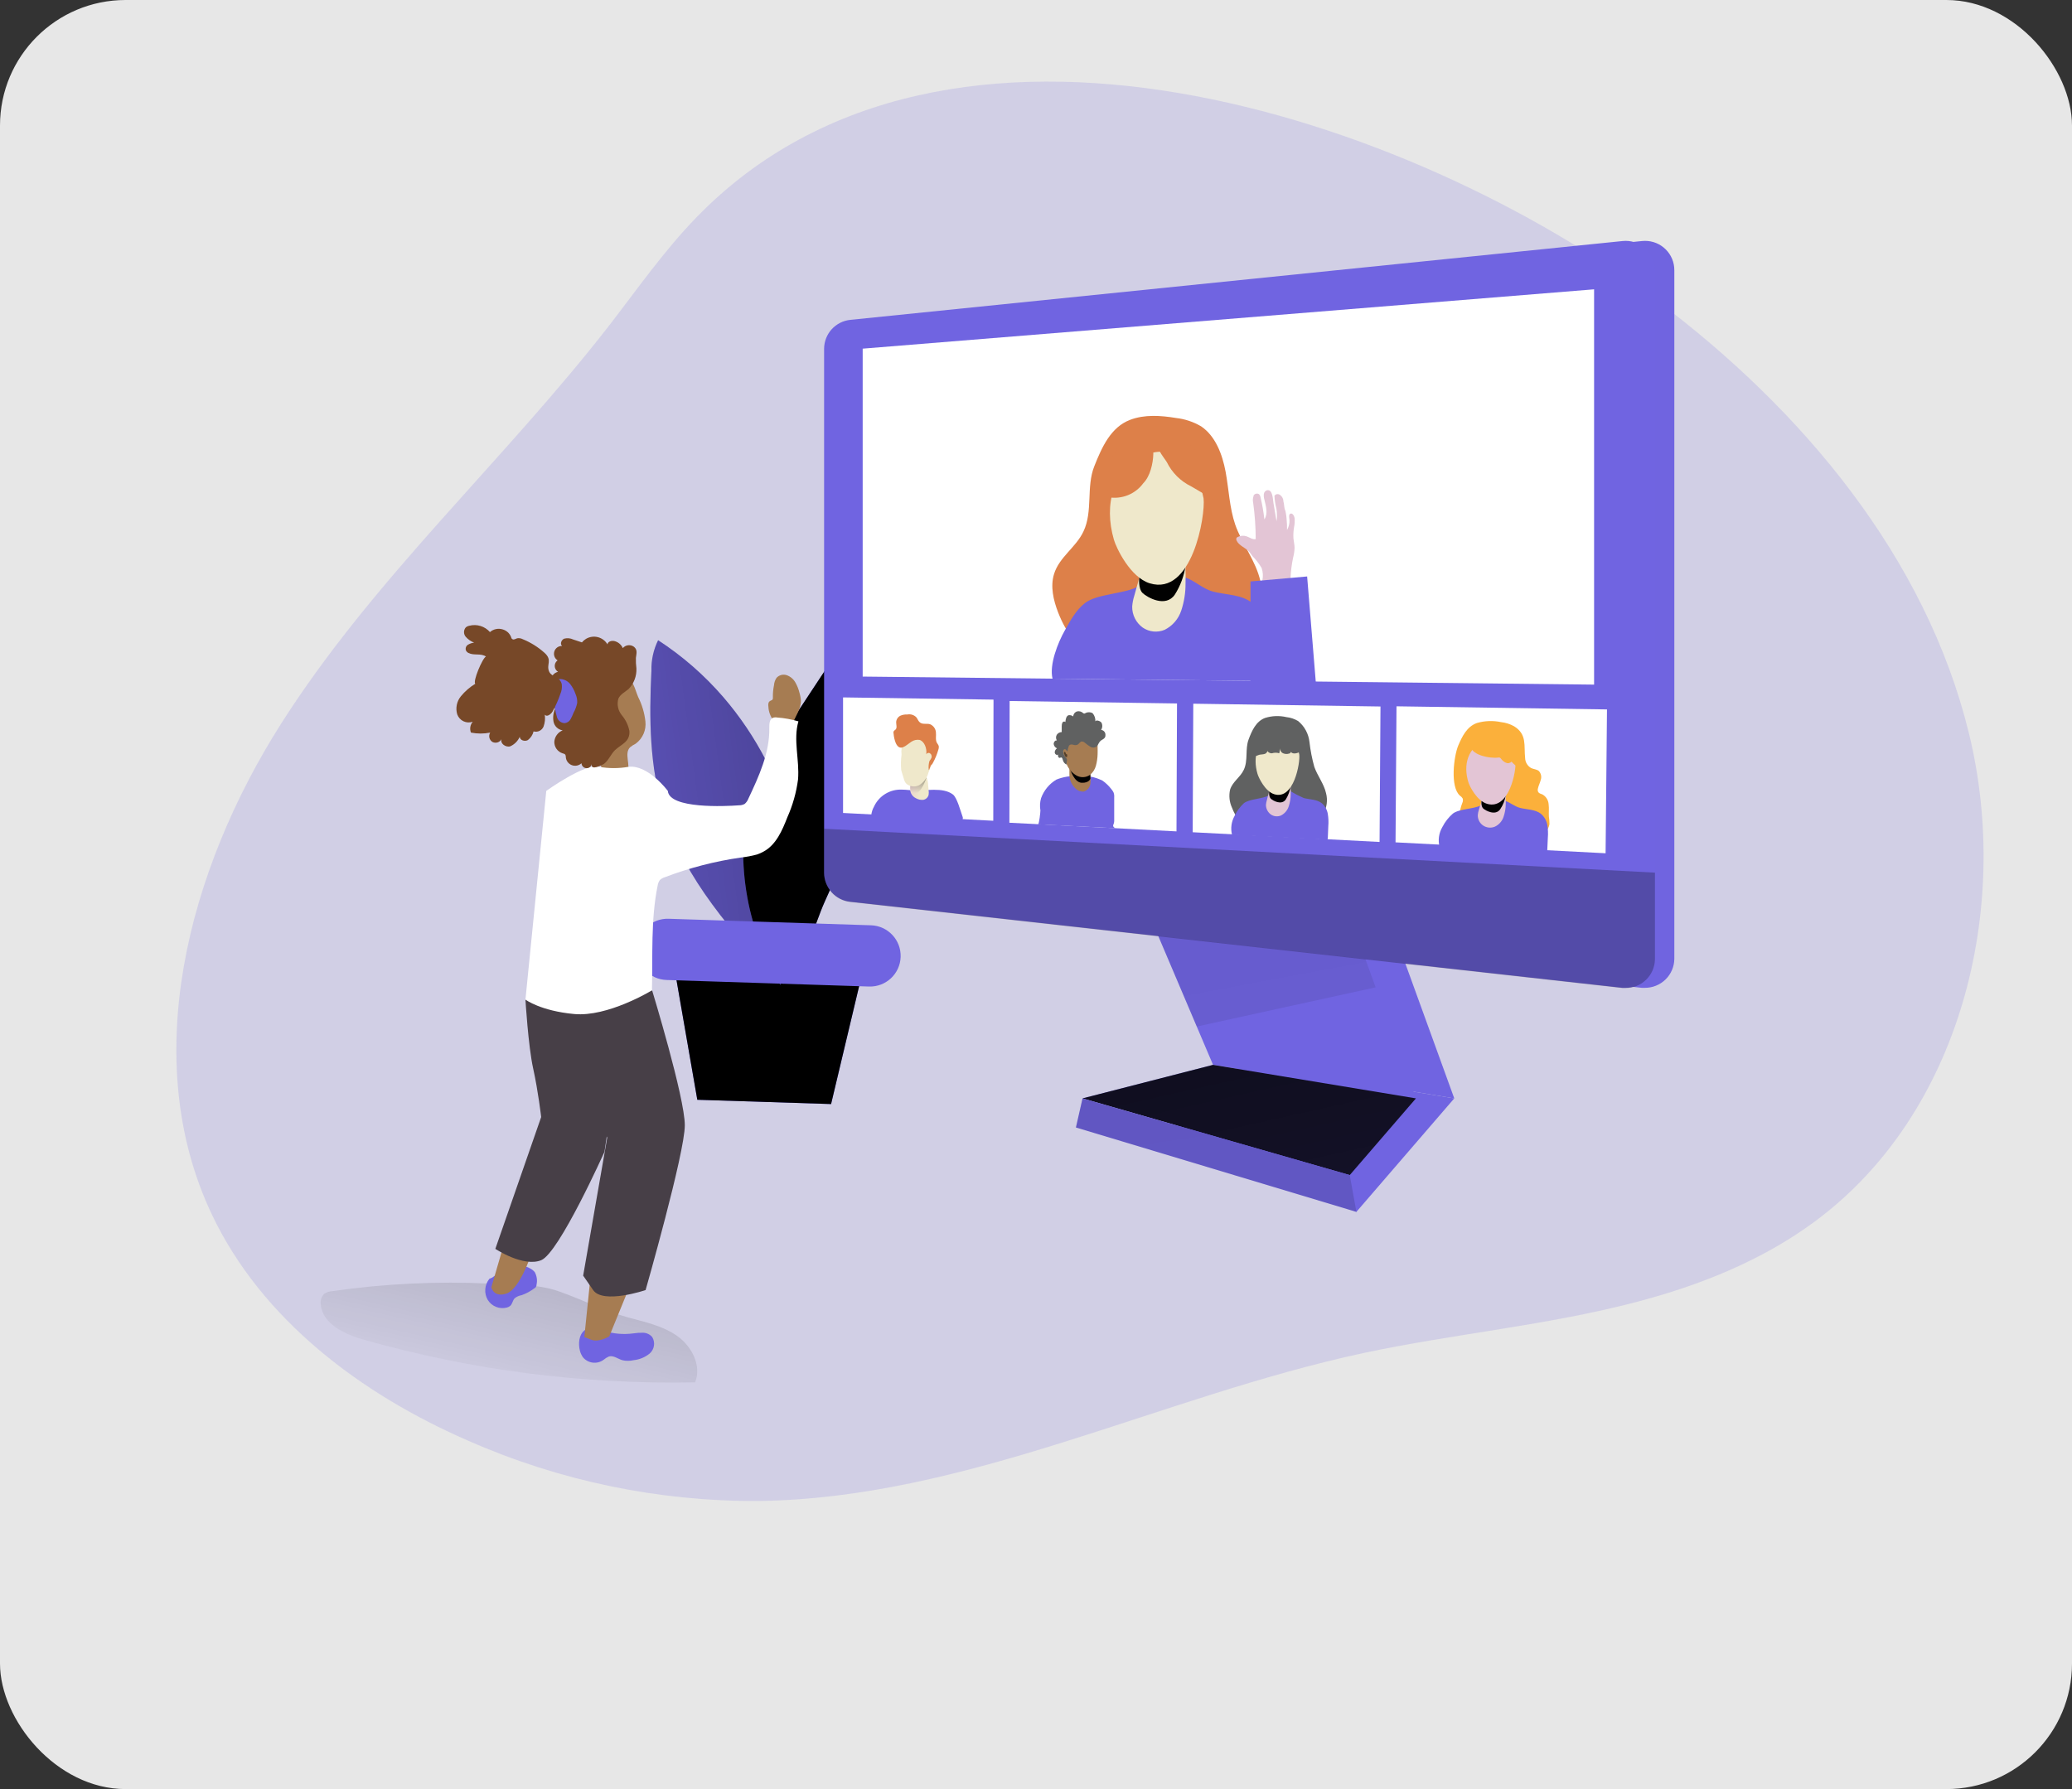 <svg width="330" height="285" viewBox="0 0 330 285" fill="none" xmlns="http://www.w3.org/2000/svg">
<rect x="0" y="0" width="330" height="285" fill="#333333" stroke="none"/>
<rect width="330" height="285" rx="20" fill="#E7E7E7"/>
<g clip-path="url(#clip0)">
<path opacity="0.18" d="M110.882 34.665C105.78 39.928 101.559 45.964 97.093 51.756C80.239 73.474 59.471 92.128 44.731 115.341C29.992 138.553 21.971 168.69 33.753 193.488C41.697 210.235 57.54 222.101 74.539 229.494C89.083 235.907 104.816 239.183 120.711 239.108C153.928 238.718 184.725 222.5 217.237 215.521C231.647 212.456 246.425 211.146 260.674 207.393C270.771 204.742 280.653 200.797 289.019 194.599C312.223 177.485 320.428 144.804 313.579 116.788C306.73 88.773 287.034 65.27 263.968 47.956C224.898 18.539 150.795 -6.558 110.882 34.665Z" fill="#7064E1"/>
<path d="M52.852 205.692C52.431 205.717 52.024 205.851 51.672 206.083C51.439 206.302 51.264 206.576 51.162 206.879C51.06 207.182 51.036 207.506 51.09 207.822C51.388 210.986 54.981 212.579 58.046 213.445C75.168 218.292 92.915 220.571 110.706 220.209C111.778 217.589 110.2 214.502 107.902 212.855C105.604 211.208 102.739 210.603 100.004 209.859C96.174 208.802 92.688 206.994 88.949 205.692C85.602 204.528 81.664 204.65 78.086 204.482C69.655 204.076 61.205 204.481 52.852 205.692Z" fill="url(#paint0_linear)"/>
<path d="M137.396 154.717L107.328 153.744L111.058 175.194L132.363 175.876L137.396 154.717Z" fill="#7064E1"/>
<path d="M137.396 154.717L107.328 153.744L111.058 175.194L132.363 175.876L137.396 154.717Z" fill="url(#paint1_linear)"/>
<path d="M104.815 101.988C104.075 103.498 103.709 105.164 103.75 106.845C103.375 114.437 103.436 122.166 105.711 129.444C109.051 140.108 116.827 148.711 124.38 156.946C123.814 156.035 125.491 151.208 125.721 150.052C126.158 147.753 126.656 145.555 127.131 143.302C127.897 139.756 127.131 136.017 126.242 132.516C124.306 124.597 120.526 117.247 115.21 111.066C112.191 107.564 108.691 104.508 104.815 101.988Z" fill="#7064E1"/>
<path d="M104.815 101.988C104.075 103.498 103.709 105.164 103.75 106.845C103.375 114.437 103.436 122.166 105.711 129.444C109.051 140.108 116.827 148.711 124.38 156.946C123.814 156.035 125.491 151.208 125.721 150.052C126.158 147.753 126.656 145.555 127.131 143.302C127.897 139.756 127.131 136.017 126.242 132.516C124.306 124.597 120.526 117.247 115.21 111.066C112.191 107.564 108.691 104.508 104.815 101.988Z" fill="url(#paint2_linear)"/>
<path d="M138.492 127.705C141.043 122.036 143.624 116.283 144.582 110.139C145.54 103.995 144.689 97.307 140.928 92.358C136.071 99.713 131.219 107.067 126.372 114.421C123.568 118.673 120.719 123.009 119.34 127.92C116.934 136.515 119.072 149.745 124.802 156.717C128.073 153.928 129.605 147.524 131.367 143.601L138.492 127.705Z" fill="#7064E1"/>
<path d="M138.492 127.705C141.043 122.036 143.624 116.283 144.582 110.139C145.54 103.995 144.689 97.307 140.928 92.358C136.071 99.713 131.219 107.067 126.372 114.421C123.568 118.673 120.719 123.009 119.34 127.92C116.934 136.515 119.072 149.745 124.802 156.717C128.073 153.928 129.605 147.524 131.367 143.601L138.492 127.705Z" fill="url(#paint3_linear)"/>
<path d="M106.48 146.358C103.786 146.271 101.532 148.384 101.445 151.078C101.358 153.771 103.471 156.026 106.164 156.113L138.407 157.154C141.101 157.241 143.355 155.128 143.442 152.434C143.529 149.741 141.416 147.486 138.722 147.399L106.48 146.358Z" fill="#7064E1"/>
<path d="M188.915 145.187L199.311 169.633L231.616 174.972L221.221 146.313L188.915 145.187Z" fill="#7064E1"/>
<path d="M188.915 145.187L199.311 169.633L231.616 174.972L221.221 146.313L188.915 145.187Z" fill="url(#paint4_linear)"/>
<path d="M199.311 169.633L178.519 174.972L221.083 187.191L231.616 174.972L199.311 169.633Z" fill="url(#paint5_linear)"/>
<path d="M199.311 169.633L178.519 174.972L216.027 193.052L231.616 174.972L199.311 169.633Z" fill="#7064E1"/>
<path d="M199.311 169.633L178.519 174.972L216.027 193.052L231.616 174.972L199.311 169.633Z" fill="url(#paint6_linear)"/>
<path d="M182.809 145.187L193.197 169.633L225.511 174.972L215.115 146.313L182.809 145.187Z" fill="#7064E1"/>
<path d="M190.608 163.527L219.091 157.283L215.115 146.313L182.809 145.187L190.608 163.527Z" fill="url(#paint7_linear)"/>
<path d="M193.197 169.633L172.414 174.972L214.969 187.191L225.511 174.972L193.197 169.633Z" fill="#7064E1"/>
<path d="M193.197 169.633L172.414 174.972L214.969 187.191L225.511 174.972L193.197 169.633Z" fill="url(#paint8_linear)"/>
<path d="M214.969 187.191L216.027 193.052L171.357 179.607L172.414 174.972L214.969 187.191Z" fill="#7064E1"/>
<path d="M214.969 187.191L216.027 193.052L171.357 179.607L172.414 174.972L214.969 187.191Z" fill="url(#paint9_linear)"/>
<path d="M266.664 43.053V152.764C266.646 153.996 266.142 155.17 265.26 156.032C264.379 156.893 263.193 157.37 261.961 157.36H261.486L138.484 143.685C137.351 143.558 136.304 143.02 135.54 142.173C134.776 141.327 134.349 140.229 134.34 139.089V55.586C134.347 54.439 134.778 53.335 135.55 52.487C136.322 51.638 137.381 51.105 138.522 50.99L261.532 38.395C262.14 38.333 262.755 38.391 263.342 38.566C263.928 38.741 264.474 39.031 264.948 39.417C265.423 39.803 265.817 40.279 266.107 40.818C266.398 41.356 266.579 41.947 266.641 42.555C266.657 42.716 266.664 42.885 266.664 43.053Z" fill="#7064E1"/>
<path d="M266.664 43.053V152.764C266.646 153.996 266.142 155.17 265.26 156.032C264.379 156.893 263.193 157.37 261.961 157.36H261.486L138.484 143.685C137.351 143.558 136.304 143.02 135.54 142.173C134.776 141.327 134.349 140.229 134.34 139.089V55.586C134.347 54.439 134.778 53.335 135.55 52.487C136.322 51.638 137.381 51.105 138.522 50.99L261.532 38.395C262.14 38.333 262.755 38.391 263.342 38.566C263.928 38.741 264.474 39.031 264.948 39.417C265.423 39.803 265.817 40.279 266.107 40.818C266.398 41.356 266.579 41.947 266.641 42.555C266.657 42.716 266.664 42.885 266.664 43.053Z" fill="url(#paint10_linear)"/>
<path d="M263.577 43.053V152.764C263.559 153.996 263.054 155.17 262.173 156.032C261.292 156.893 260.106 157.37 258.873 157.36H258.398L135.397 143.647C134.263 143.52 133.216 142.982 132.453 142.135C131.689 141.288 131.262 140.191 131.252 139.051V55.548C131.26 54.401 131.691 53.297 132.463 52.448C133.235 51.6 134.294 51.067 135.435 50.952L258.444 38.395C259.053 38.333 259.668 38.391 260.254 38.566C260.841 38.741 261.387 39.031 261.861 39.417C262.336 39.803 262.729 40.279 263.02 40.818C263.31 41.356 263.492 41.947 263.554 42.555C263.569 42.716 263.577 42.885 263.577 43.053Z" fill="#7064E1"/>
<path d="M137.396 107.779V55.54L253.886 46.087V109.059L137.396 107.779Z" fill="white"/>
<path d="M263.577 139.012V152.802C263.559 154.034 263.054 155.209 262.173 156.07C261.292 156.931 260.106 157.409 258.873 157.398H258.398L135.397 143.685C134.263 143.558 133.216 143.02 132.453 142.173C131.689 141.327 131.262 140.229 131.252 139.089V132.018L263.577 139.012Z" fill="url(#paint11_linear)"/>
<path d="M158.195 130.746L134.271 129.505V111.096L158.234 111.449L158.195 130.746Z" fill="white"/>
<path d="M139.189 128.517C139.577 127.661 140.215 126.943 141.019 126.456C141.823 125.969 142.755 125.737 143.693 125.79C144.322 125.79 144.957 125.897 145.578 125.928C147.401 125.989 150.174 125.353 151.76 126.556C152.427 127.054 152.978 129.199 153.292 130.057C153.33 130.139 153.35 130.227 153.35 130.317C153.35 130.407 153.33 130.496 153.292 130.578C153.193 130.716 153.047 130.7 152.917 130.693C149.63 130.478 146.39 130.363 143.188 130.157L138.76 129.904C138.802 129.416 138.948 128.943 139.189 128.517Z" fill="#7064E1"/>
<path d="M145.432 126.855C145.576 126.991 145.742 127.102 145.923 127.184C146.267 127.37 146.659 127.45 147.049 127.414C147.254 127.378 147.443 127.282 147.594 127.139C147.746 126.996 147.851 126.812 147.899 126.61C147.937 126.374 147.937 126.133 147.899 125.897L147.823 125.047C147.808 124.629 147.723 124.217 147.57 123.829C147.511 123.686 147.425 123.557 147.316 123.448C147.207 123.339 147.078 123.252 146.935 123.193C146.793 123.134 146.641 123.104 146.487 123.104C146.332 123.104 146.18 123.134 146.038 123.193C145.676 123.41 145.404 123.75 145.271 124.15C144.942 125.07 144.666 126.058 145.432 126.855Z" fill="url(#paint12_linear)"/>
<path d="M147.57 123.829C147.57 123.829 146.804 126.364 145.769 126.318C144.735 126.273 145.003 125.047 145.003 125.047L147.57 123.829Z" fill="url(#paint13_linear)"/>
<path d="M143.532 122.649C143.624 123.093 143.801 123.507 143.916 123.944C143.962 124.144 144.029 124.339 144.115 124.526C144.251 124.777 144.466 124.977 144.728 125.093C144.984 125.217 145.266 125.282 145.551 125.282C145.836 125.282 146.118 125.217 146.375 125.093C146.744 124.872 147.066 124.58 147.323 124.235C147.579 123.889 147.765 123.496 147.868 123.078C148.245 122.221 148.503 121.316 148.635 120.389C148.635 119.983 148.236 119.477 148.114 119.094C147.978 118.695 147.759 118.329 147.47 118.022C147.259 117.726 147 117.467 146.704 117.256C146.35 117.072 145.949 116.998 145.553 117.045C145.157 117.091 144.784 117.255 144.482 117.516C144.254 117.676 144.059 117.879 143.908 118.114C143.612 118.771 143.5 119.497 143.586 120.213C143.48 121.021 143.462 121.837 143.532 122.649Z" fill="url(#paint14_linear)"/>
<path d="M142.659 118.351C142.474 117.883 142.361 117.39 142.322 116.888C142.284 116.771 142.284 116.645 142.322 116.528C142.391 116.359 142.56 116.313 142.667 116.176C142.897 115.9 142.72 115.41 142.728 115.034C142.739 114.821 142.807 114.614 142.924 114.435C143.041 114.256 143.203 114.111 143.395 114.015C143.747 113.862 144.13 113.793 144.513 113.816C144.767 113.768 145.029 113.782 145.276 113.859C145.523 113.935 145.748 114.07 145.93 114.253C146.13 114.49 146.229 114.827 146.444 115.019C146.88 115.471 147.554 115.203 148.114 115.364C148.366 115.467 148.587 115.635 148.753 115.852C148.918 116.069 149.023 116.326 149.056 116.597C149.133 117.187 148.941 117.853 149.224 118.344C149.331 118.488 149.423 118.642 149.5 118.803C149.539 119.003 149.523 119.209 149.454 119.401C149.245 120.147 148.949 120.867 148.573 121.546C148.519 121.678 148.429 121.792 148.313 121.875C148.19 121.944 147.991 122.764 147.922 122.641C147.857 122.164 147.896 121.677 148.037 121.216C148.162 121.071 148.265 120.909 148.343 120.734C148.398 120.594 148.399 120.44 148.349 120.299C148.298 120.158 148.198 120.041 148.068 119.968C147.969 119.923 147.857 119.919 147.755 119.956C147.653 119.993 147.57 120.069 147.524 120.167C147.654 119.232 147.233 118.114 146.467 117.869C146 117.793 145.523 117.9 145.134 118.167C144.276 118.734 143.333 119.845 142.659 118.351Z" fill="#DD8049"/>
<path d="M147.846 120.427C147.852 120.409 147.861 120.391 147.875 120.377C147.888 120.362 147.904 120.351 147.922 120.343C147.944 120.338 147.966 120.34 147.987 120.348C148.007 120.356 148.025 120.37 148.037 120.389C148.104 120.432 148.153 120.497 148.175 120.573C148.19 120.633 148.19 120.696 148.175 120.757C148.153 120.876 148.114 120.993 148.06 121.101C148.037 121.154 148.001 121.2 147.956 121.235C147.91 121.27 147.856 121.292 147.8 121.301C147.754 121.301 147.685 121.163 147.685 121.109C147.685 121.056 147.731 121.025 147.754 120.979C147.772 120.793 147.803 120.609 147.846 120.427Z" fill="url(#paint15_linear)"/>
<path d="M255.717 135.925L222.262 134.186L222.416 112.514L255.939 113.012L255.717 135.925Z" fill="white"/>
<path d="M219.719 134.125L189.957 132.577L190.049 112.1L219.865 112.544L219.719 134.125Z" fill="white"/>
<path d="M187.375 132.439L160.762 131.061L160.8 111.671L187.459 112.062L187.375 132.439Z" fill="white"/>
<path d="M201.479 114.368C202.581 114.022 203.755 113.977 204.88 114.237C205.538 114.308 206.173 114.519 206.742 114.858C207.767 115.696 208.419 116.904 208.557 118.221C208.709 119.549 208.965 120.863 209.323 122.151C209.829 123.599 210.856 124.848 211.193 126.349C211.488 127.46 211.331 128.643 210.757 129.64C210.183 130.636 209.238 131.364 208.128 131.666C207.789 131.74 207.441 131.768 207.094 131.75C206.213 131.704 205.355 131.352 204.482 131.313C202.674 131.221 200.95 132.47 199.211 131.995C197.786 131.604 196.783 130.141 196.216 128.67C195.802 127.772 195.694 126.763 195.909 125.798C196.292 124.534 197.533 123.829 198.093 122.634C198.805 121.14 198.284 119.324 198.859 117.8C199.38 116.398 200.038 114.912 201.479 114.368Z" fill="#606161"/>
<path d="M207.653 127.131C208.642 127.376 209.752 127.33 210.557 127.981C211.045 128.422 211.37 129.016 211.476 129.666C211.582 130.307 211.608 130.958 211.553 131.604L211.476 133.512C211.481 133.583 211.462 133.653 211.422 133.711C211.36 133.749 211.288 133.765 211.216 133.757L196.223 132.991C195.968 131.973 196.111 130.897 196.622 129.98C196.982 129.214 197.487 128.525 198.108 127.95C199.004 127.253 201.103 127.276 202.099 126.702C202.36 126.548 202.099 126.311 202.421 126.242C202.743 126.173 202.582 125.79 202.873 125.798C203.758 125.759 204.644 125.836 205.508 126.027C206.199 126.44 206.916 126.809 207.653 127.131Z" fill="#7064E1"/>
<path d="M201.778 127.437C201.699 127.686 201.648 127.943 201.624 128.203C201.622 128.501 201.69 128.795 201.823 129.061C201.956 129.328 202.151 129.558 202.39 129.735C202.625 129.901 202.899 130.003 203.184 130.032C203.47 130.062 203.759 130.018 204.022 129.904C204.605 129.605 205.046 129.087 205.248 128.464C205.462 127.816 205.571 127.138 205.57 126.456C205.593 125.543 205.547 124.628 205.432 123.721C205.453 123.578 205.42 123.432 205.339 123.311C205.259 123.191 205.136 123.105 204.995 123.07H204.88C204.38 122.98 203.864 123.07 203.424 123.324C202.984 123.578 202.647 123.979 202.475 124.457C202.369 124.786 202.297 125.125 202.26 125.468C202.153 126.165 201.915 126.801 201.778 127.437Z" fill="url(#paint16_linear)"/>
<path d="M202.145 126.073C202.145 126.073 202.053 126.908 202.398 127.23C202.743 127.552 204.114 128.333 204.788 127.345C205.2 126.679 205.462 125.932 205.554 125.154L202.145 126.073Z" fill="url(#paint17_linear)"/>
<path d="M200.276 123.269C200.452 123.882 201.486 126.066 202.942 126.518C206.083 127.491 207.086 121.485 206.933 120.213C206.731 119.162 206.231 118.191 205.493 117.417C205.108 117.075 204.632 116.853 204.123 116.779C203.614 116.704 203.095 116.779 202.628 116.995C200.169 118.075 199.51 120.649 200.276 123.269Z" fill="url(#paint18_linear)"/>
<path d="M199.288 119.914C199.314 120.037 199.372 120.151 199.457 120.244C199.542 120.337 199.65 120.406 199.77 120.443C200.023 120.496 200.268 120.32 200.536 120.243C200.805 120.167 201.165 120.197 201.456 120.09C201.747 119.983 202 119.585 201.816 119.324C201.732 119.746 202.23 120.029 202.582 119.998C202.961 119.879 203.367 119.879 203.746 119.998L203.9 119.171C203.872 119.34 203.903 119.514 203.986 119.664C204.07 119.814 204.201 119.932 204.359 119.998C204.657 120.128 204.992 120.144 205.301 120.044C205.439 120.044 205.616 119.899 205.562 119.753C205.876 120.182 206.497 120.021 206.964 119.822C207.038 119.797 207.103 119.749 207.148 119.684C207.178 119.597 207.178 119.503 207.148 119.416C206.996 118.595 206.739 117.796 206.382 117.041C206.21 116.675 205.963 116.349 205.657 116.085C205.35 115.821 204.992 115.625 204.604 115.509C204.166 115.44 203.719 115.455 203.287 115.555C202.127 115.735 201.08 116.352 200.36 117.279C199.793 117.869 199.066 119.002 199.288 119.914Z" fill="#606161"/>
<path d="M235.232 115.172C236.478 114.813 237.794 114.765 239.063 115.034C239.798 115.112 240.509 115.339 241.154 115.701C243.238 117.003 242.686 118.765 242.901 120.764C242.911 121.091 243.006 121.41 243.177 121.689C243.347 121.969 243.587 122.199 243.874 122.358C244.272 122.542 244.755 122.542 245.092 122.825C245.26 123.009 245.377 123.234 245.431 123.477C245.485 123.721 245.474 123.974 245.398 124.212C245.283 124.694 245.038 125.131 244.938 125.614C244.883 125.803 244.902 126.006 244.992 126.181C245.138 126.403 245.429 126.456 245.674 126.564C245.954 126.726 246.19 126.954 246.359 127.23C246.529 127.505 246.628 127.819 246.647 128.142C246.731 128.785 246.647 129.429 246.685 130.065C246.746 130.468 246.777 130.875 246.777 131.283C246.672 131.886 246.36 132.435 245.894 132.833C245.429 133.232 244.839 133.455 244.226 133.466C242.995 133.467 241.78 133.189 240.671 132.654C239.574 132.115 238.362 131.852 237.14 131.888C235.868 132.033 234.52 132.823 233.401 132.125C233.088 131.898 232.835 131.598 232.664 131.251C232.493 130.904 232.41 130.52 232.421 130.134C232.451 129.371 232.611 128.62 232.896 127.912C233.004 127.69 233.025 127.436 232.957 127.199C232.849 127.021 232.702 126.869 232.528 126.755C230.919 125.384 231.547 120.45 232.244 118.78C232.865 117.317 233.616 115.747 235.232 115.172Z" fill="#FBB03B"/>
<path d="M242.142 128.709C243.245 128.977 244.502 128.931 245.406 129.628C245.948 130.087 246.314 130.721 246.44 131.421C246.549 132.099 246.575 132.789 246.517 133.474L246.425 135.496C246.431 135.57 246.41 135.644 246.363 135.703C246.295 135.747 246.214 135.766 246.134 135.757L229.28 134.929C229.139 134.395 229.106 133.838 229.183 133.291C229.259 132.744 229.443 132.218 229.724 131.742C230.139 130.925 230.708 130.196 231.402 129.597C232.413 128.831 234.765 128.885 235.891 128.28C236.182 128.126 235.891 127.874 236.251 127.805C236.611 127.736 236.435 127.322 236.757 127.33C237.751 127.288 238.747 127.371 239.721 127.575C240.579 127.858 241.231 128.486 242.142 128.709Z" fill="#7064E1"/>
<path d="M235.531 129.023C235.44 129.293 235.384 129.574 235.362 129.858C235.355 130.186 235.432 130.511 235.584 130.802C235.737 131.093 235.961 131.34 236.236 131.52C236.504 131.695 236.811 131.802 237.13 131.832C237.448 131.863 237.77 131.816 238.067 131.696C238.389 131.547 238.677 131.334 238.915 131.071C239.154 130.808 239.337 130.499 239.453 130.164C239.691 129.482 239.813 128.765 239.813 128.042C239.845 127.075 239.797 126.106 239.668 125.146C239.693 124.989 239.655 124.829 239.564 124.699C239.472 124.569 239.334 124.479 239.178 124.449H239.055C238.503 124.35 237.934 124.441 237.441 124.708C236.948 124.976 236.561 125.403 236.343 125.92C236.224 126.265 236.141 126.622 236.098 126.985C235.96 127.674 235.723 128.349 235.531 129.023Z" fill="url(#paint19_linear)"/>
<path d="M235.952 127.583C235.952 127.583 235.845 128.456 236.236 128.801C236.626 129.145 238.159 129.98 238.917 128.938C239.384 128.248 239.693 127.464 239.821 126.64L235.952 127.583Z" fill="url(#paint20_linear)"/>
<path d="M233.861 124.602C234.052 125.254 235.209 127.567 236.841 128.05C240.373 129.092 241.514 122.733 241.353 121.385C241.121 120.256 240.559 119.221 239.737 118.413C239.297 118.043 238.762 117.805 238.193 117.725C237.624 117.645 237.044 117.727 236.519 117.961C233.754 119.102 233.011 121.822 233.861 124.602Z" fill="url(#paint21_linear)"/>
<path d="M168.246 124.189C169.362 123.744 170.563 123.553 171.763 123.63C173.082 123.507 174.41 123.759 175.593 124.357C176.12 124.726 176.587 125.173 176.98 125.683C177.126 125.846 177.25 126.029 177.347 126.227C177.44 126.471 177.477 126.732 177.455 126.993V130.624C177.471 130.862 177.432 131.101 177.34 131.321C177.041 131.919 178.106 131.957 177.34 131.919L165.32 131.313C165.504 131.313 165.711 129.306 165.703 129.107C165.589 128.451 165.625 127.778 165.81 127.138C166.26 125.905 167.12 124.864 168.246 124.189Z" fill="#7064E1"/>
<path d="M171.272 125.583C171.442 125.759 171.647 125.897 171.875 125.987C172.102 126.076 172.346 126.116 172.59 126.104C172.895 126.012 173.165 125.826 173.36 125.573C173.555 125.321 173.666 125.013 173.678 124.694C173.762 124.051 173.632 123.377 173.678 122.726C173.731 122.316 173.731 121.902 173.678 121.492C173.564 121.065 173.286 120.7 172.904 120.477C172.522 120.255 172.068 120.193 171.64 120.305C171.283 120.395 170.967 120.603 170.744 120.895C170.184 121.592 170.353 122.427 170.322 123.308C170.311 123.733 170.39 124.155 170.554 124.547C170.717 124.939 170.962 125.292 171.272 125.583Z" fill="#A67C52"/>
<path d="M170.437 122.526C170.437 122.526 171.058 124.641 172.268 124.694C173.479 124.748 173.662 124.036 173.662 124.036L173.609 122.902L170.437 122.526Z" fill="url(#paint22_linear)"/>
<path d="M174.812 120.152C174.795 120.77 174.705 121.385 174.543 121.982C174.39 122.555 174.061 123.064 173.601 123.438C173.287 123.657 172.918 123.783 172.535 123.801C172.153 123.818 171.773 123.727 171.441 123.538C170.728 123.122 170.176 122.48 169.87 121.714C169.518 120.93 169.303 120.09 169.234 119.232C169.186 118.581 169.291 117.928 169.541 117.325C169.677 117.04 169.87 116.786 170.109 116.579C170.347 116.372 170.626 116.216 170.927 116.122C171.504 115.955 172.107 115.898 172.705 115.953C173.204 115.955 173.695 116.075 174.137 116.306C174.392 116.453 174.597 116.673 174.726 116.938C174.854 117.203 174.9 117.501 174.857 117.792C174.758 118.558 174.85 119.378 174.812 120.152Z" fill="#A67C52"/>
<path d="M170.016 119.707C169.863 119.608 169.778 119.362 169.61 119.339C169.554 119.34 169.499 119.358 169.454 119.391C169.409 119.424 169.375 119.47 169.357 119.523C169.327 119.641 169.327 119.765 169.357 119.883C169.395 120.168 169.518 120.435 169.709 120.649C169.797 120.726 169.868 120.82 169.916 120.925C169.931 121.011 169.931 121.1 169.916 121.186L169.847 121.799C169.708 121.727 169.585 121.626 169.487 121.504C169.389 121.381 169.319 121.238 169.28 121.086C169.234 120.956 169.196 120.703 169.043 120.665C168.89 120.627 168.798 120.841 168.622 120.665C168.559 120.601 168.518 120.52 168.503 120.433C168.488 120.345 168.5 120.255 168.537 120.175C168.369 120.381 168.024 120.175 167.986 119.899C167.979 119.762 168.008 119.626 168.072 119.505C168.135 119.384 168.23 119.282 168.346 119.209C168.206 119.151 168.084 119.058 167.991 118.938C167.899 118.819 167.839 118.677 167.817 118.527C167.817 118.206 168.062 117.876 168.33 117.968C168.237 117.827 168.187 117.662 168.187 117.493C168.187 117.324 168.237 117.159 168.33 117.018C168.418 116.897 168.534 116.798 168.666 116.729C168.799 116.66 168.947 116.622 169.097 116.62V115.693C169.088 115.488 169.127 115.283 169.211 115.095C169.319 114.935 169.564 114.866 169.679 115.034C169.717 114.597 169.809 114.084 170.161 113.939C170.295 113.912 170.433 113.916 170.566 113.949C170.698 113.982 170.822 114.044 170.927 114.13C170.936 113.95 170.999 113.776 171.108 113.632C171.218 113.489 171.369 113.382 171.54 113.326C171.706 113.287 171.879 113.29 172.043 113.334C172.208 113.378 172.358 113.462 172.483 113.579C172.519 113.611 172.56 113.637 172.605 113.655C172.66 113.671 172.719 113.671 172.774 113.655C172.957 113.537 173.17 113.47 173.388 113.462C173.606 113.454 173.823 113.505 174.015 113.609C174.174 113.795 174.295 114.01 174.37 114.243C174.445 114.476 174.473 114.721 174.451 114.965C174.451 114.766 174.72 114.751 174.896 114.804C175.1 114.849 175.284 114.956 175.424 115.111C175.518 115.293 175.562 115.496 175.553 115.7C175.543 115.904 175.48 116.103 175.371 116.275C175.56 116.294 175.736 116.383 175.864 116.525C175.991 116.667 176.061 116.851 176.06 117.041C176.114 117.738 175.516 117.738 175.195 118.106C174.972 118.351 174.873 118.727 174.628 118.941C174.478 119.038 174.304 119.09 174.126 119.09C173.948 119.09 173.773 119.038 173.624 118.941C173.314 118.741 173.017 118.521 172.735 118.282C172.599 118.167 172.423 118.109 172.245 118.121C172.008 118.175 171.87 118.466 171.655 118.604C171.557 118.656 171.45 118.688 171.339 118.697C171.228 118.706 171.117 118.693 171.012 118.658C170.751 118.589 170.453 118.52 170.246 118.796C170.124 119.086 170.046 119.393 170.016 119.707Z" fill="#606161"/>
<path opacity="0.5" d="M169.74 119.998C169.731 119.943 169.71 119.891 169.679 119.845C169.668 119.822 169.652 119.803 169.632 119.788C169.612 119.773 169.589 119.764 169.564 119.761C169.54 119.77 169.518 119.786 169.502 119.806C169.486 119.826 169.476 119.85 169.472 119.876C169.464 119.929 169.464 119.983 169.472 120.037C169.496 120.142 169.532 120.245 169.579 120.343C169.601 120.409 169.638 120.47 169.686 120.519C169.739 120.565 169.802 120.596 169.87 120.611H169.947C169.95 120.603 169.952 120.594 169.952 120.584C169.952 120.575 169.95 120.566 169.947 120.558C169.947 120.466 170.001 120.274 169.947 120.19C169.893 120.106 169.87 120.19 169.832 120.136C169.788 120.101 169.756 120.053 169.74 119.998Z" fill="url(#paint23_linear)"/>
<path d="M238.603 120.68C238.684 120.665 238.767 120.665 238.848 120.68C238.94 120.72 239.017 120.787 239.07 120.872C239.264 121.147 239.529 121.364 239.836 121.5C239.984 121.572 240.151 121.594 240.312 121.563C240.474 121.533 240.621 121.452 240.733 121.331C240.943 121.563 241.171 121.778 241.414 121.975C241.467 122.03 241.538 122.065 241.614 122.074C241.828 122.074 241.843 121.753 241.782 121.546L240.924 118.742C240.839 118.368 240.671 118.017 240.434 117.715C239.922 117.302 239.275 117.095 238.618 117.133C237.653 117.072 234.374 117.034 234.206 118.497C233.968 120.32 237.416 120.856 238.603 120.68Z" fill="#FBB03B"/>
<path d="M180.013 66.871C182.311 66.005 184.855 66.181 187.314 66.587C188.723 66.746 190.083 67.201 191.305 67.92C193.565 69.452 194.676 72.341 195.197 75.144C195.718 77.948 195.81 80.875 196.729 83.571C197.825 86.697 200.023 89.363 200.743 92.588C201.915 97.836 198.92 102.961 194.094 104.01C193.367 104.166 192.622 104.222 191.88 104.179C189.988 104.087 188.149 103.328 186.272 103.244C182.396 103.053 178.703 105.734 174.965 104.707C171.9 103.865 169.755 100.739 168.53 97.575C167.764 95.606 167.266 93.408 167.871 91.447C168.706 88.727 171.364 87.21 172.559 84.659C174.091 81.449 172.973 77.55 174.283 74.279C175.493 71.222 176.918 68.035 180.013 66.871Z" fill="#DD8049"/>
<path d="M193.266 94.258C195.381 94.794 197.763 94.679 199.495 96.097C200.551 97.038 201.249 98.315 201.471 99.713C201.686 101.086 201.739 102.479 201.632 103.865L201.471 107.963C201.486 108.112 201.442 108.26 201.349 108.377C201.287 108.423 201.216 108.456 201.141 108.473C201.066 108.49 200.988 108.491 200.912 108.476L167.633 108.109C167.089 105.887 168.491 102.363 169.579 100.448C170.491 98.839 171.341 97.223 172.774 96.089C174.704 94.557 179.201 94.626 181.339 93.392C181.898 93.078 181.4 92.565 182.028 92.419C182.656 92.274 182.38 91.447 182.993 91.462C184.748 91.531 186.946 91.37 188.662 91.945C190.378 92.519 191.527 93.814 193.266 94.258Z" fill="#7064E1"/>
<path d="M180.649 94.917C180.475 95.469 180.364 96.04 180.32 96.618C180.308 97.271 180.455 97.917 180.747 98.501C181.039 99.085 181.468 99.59 181.997 99.973C182.504 100.321 183.091 100.536 183.703 100.597C184.315 100.659 184.932 100.565 185.498 100.325C186.118 100.013 186.67 99.582 187.122 99.056C187.574 98.53 187.918 97.92 188.134 97.261C188.593 95.875 188.824 94.424 188.815 92.963C188.874 91 188.78 89.036 188.532 87.088C188.581 86.779 188.51 86.463 188.336 86.205C188.161 85.946 187.894 85.763 187.59 85.693H187.36C186.284 85.502 185.175 85.697 184.229 86.243C183.283 86.79 182.56 87.653 182.189 88.681C181.973 89.389 181.822 90.114 181.737 90.849C181.453 92.19 181.009 93.546 180.649 94.917Z" fill="url(#paint24_linear)"/>
<path d="M181.446 91.998C181.446 91.998 181.247 93.775 181.982 94.473C182.717 95.17 185.659 96.847 187.107 94.725C188.013 93.3 188.601 91.695 188.831 90.022L181.446 91.998Z" fill="url(#paint25_linear)"/>
<path d="M177.401 85.954C177.776 87.271 179.99 91.952 183.108 92.917C189.865 95.009 192.01 82.131 191.688 79.396C191.268 77.14 190.204 75.054 188.624 73.39C187.803 72.655 186.784 72.178 185.695 72.019C184.605 71.86 183.492 72.025 182.495 72.494C177.202 74.838 175.792 80.354 177.401 85.954Z" fill="url(#paint26_linear)"/>
<path d="M205.539 92.144C205.581 91.026 205.719 89.913 205.953 88.819C206.083 88.318 206.16 87.804 206.182 87.287C206.182 86.766 206.045 86.252 205.999 85.755C205.965 85.15 206.001 84.543 206.106 83.947C206.204 83.476 206.23 82.993 206.182 82.514C206.137 82.246 205.884 81.671 205.508 81.832C205.294 81.924 205.301 82.223 205.324 82.46C205.447 83.134 205.325 83.83 204.98 84.422C204.991 83.844 204.968 83.266 204.911 82.69C204.898 82.397 204.862 82.105 204.804 81.817C204.789 81.69 204.766 81.565 204.735 81.442C204.681 81.312 204.635 81.179 204.597 81.043C204.528 80.775 204.528 80.499 204.482 80.231C204.463 80.112 204.437 79.995 204.405 79.879C204.403 79.652 204.341 79.43 204.225 79.235C204.109 79.04 203.944 78.879 203.746 78.768C203.615 78.704 203.465 78.69 203.325 78.728C203.184 78.766 203.062 78.854 202.98 78.975C202.972 79.005 202.972 79.037 202.98 79.067C203.02 79.737 203.125 80.401 203.294 81.051C203.35 81.385 203.376 81.723 203.371 82.062C203.386 82.235 203.386 82.41 203.371 82.583C203.336 82.734 203.315 82.888 203.31 83.043L202.812 80.093C202.72 79.549 202.72 77.933 201.801 78.094C201.662 78.132 201.538 78.213 201.447 78.323C201.355 78.434 201.299 78.571 201.287 78.714C201.258 79.006 201.286 79.3 201.371 79.58C201.594 80.553 202 81.809 201.371 82.736C201.241 81.552 201.036 80.378 200.759 79.22C200.73 79.029 200.642 78.852 200.506 78.714C200.362 78.631 200.19 78.609 200.029 78.652C199.868 78.695 199.731 78.8 199.648 78.944C199.645 78.97 199.645 78.995 199.648 79.021C199.528 79.363 199.507 79.732 199.587 80.086C199.852 82.005 199.988 83.94 199.993 85.877C199.487 85.992 199.02 85.601 198.529 85.433C198.3 85.357 198.058 85.328 197.818 85.346C197.577 85.364 197.342 85.43 197.127 85.54C197.056 85.57 196.992 85.617 196.944 85.678C196.913 85.744 196.898 85.816 196.898 85.889C196.898 85.961 196.913 86.033 196.944 86.099C197.319 86.934 198.361 87.233 198.974 87.915C199.158 88.122 199.303 88.359 199.464 88.581C200.032 89.15 200.526 89.789 200.935 90.481C201.152 91.117 201.192 91.801 201.05 92.458C200.998 92.616 200.983 92.783 201.005 92.948C201.028 93.112 201.088 93.27 201.18 93.408C201.284 93.505 201.41 93.576 201.548 93.615C202.206 93.827 202.91 93.858 203.585 93.703C204.259 93.548 204.879 93.213 205.378 92.734" fill="url(#paint27_linear)"/>
<path d="M199.165 108.844V92.626L208.182 91.83L209.576 108.829L199.165 108.844Z" fill="#7064E1"/>
<path d="M182.089 76.975C181.461 77.831 180.606 78.494 179.62 78.888C178.634 79.282 177.557 79.392 176.512 79.205C176.454 79.197 176.399 79.176 176.35 79.144C176.301 79.112 176.26 79.07 176.229 79.021C176.213 78.955 176.213 78.887 176.229 78.822L176.995 73.98C177.064 73.24 177.285 72.523 177.646 71.873C178.105 71.27 178.694 70.778 179.37 70.433C180.083 69.95 180.894 69.629 181.745 69.491C183.154 69.361 183.736 71.23 183.683 72.333C183.644 73.819 183.185 75.88 182.089 76.975Z" fill="#DD8049"/>
<path d="M185.828 73.605C186.658 75.3 188.034 76.668 189.735 77.489L193.964 79.971C193.402 78.904 192.992 77.764 192.745 76.585C192.615 75.754 192.431 74.932 192.194 74.126C191.67 72.741 190.664 71.593 189.359 70.893C188.417 70.372 185.759 69.307 184.763 70.042C183.575 70.87 185.33 72.785 185.828 73.605Z" fill="#DD8049"/>
<path d="M77.941 203.715C77.563 204.183 77.336 204.754 77.29 205.353C77.243 205.952 77.379 206.551 77.68 207.071C77.992 207.577 78.458 207.969 79.01 208.188C79.562 208.408 80.171 208.443 80.745 208.289C80.943 208.238 81.127 208.141 81.281 208.006C81.61 207.691 81.656 207.155 81.963 206.818C82.287 206.559 82.672 206.388 83.081 206.32C83.806 206.061 84.488 205.695 85.104 205.232C85.215 205.176 85.307 205.089 85.369 204.982C85.432 204.874 85.462 204.751 85.456 204.627C85.603 203.952 85.5 203.247 85.165 202.643C84.979 202.421 84.753 202.237 84.498 202.099C84.014 201.799 83.459 201.633 82.89 201.616C82.451 201.648 82.019 201.746 81.61 201.908C80.445 202.243 79.351 202.791 78.385 203.524" fill="#7064E1"/>
<path d="M80.208 198.345L78.255 205.071C78.255 205.071 78.623 206.764 80.691 206.052C82.759 205.34 84.521 200.038 84.521 200.038L80.208 198.345Z" fill="#A67C52"/>
<path d="M100.839 212.411C101.371 212.329 101.909 212.293 102.448 212.303C102.719 212.314 102.986 212.38 103.231 212.497C103.476 212.614 103.694 212.78 103.873 212.985C104.126 213.398 104.225 213.887 104.154 214.366C104.082 214.845 103.845 215.284 103.482 215.605C102.747 216.211 101.848 216.585 100.9 216.678C100.313 216.816 99.702 216.816 99.115 216.678C98.395 216.471 97.698 215.866 96.978 216.088C96.667 216.223 96.378 216.404 96.12 216.624C95.623 216.985 95.008 217.143 94.398 217.066C93.789 216.99 93.232 216.683 92.841 216.21C92.625 215.901 92.464 215.556 92.366 215.191C92.067 214.027 92.198 212.587 93.132 211.897C94.274 211.078 95.162 211.637 96.258 212.02C97.738 212.482 99.302 212.615 100.839 212.411Z" fill="#7064E1"/>
<path d="M99.889 205.891L97.031 212.893C97.031 212.893 95.392 213.874 94.228 213.437L93.063 213L94.067 203.21L99.889 205.891Z" fill="#A67C52"/>
<path d="M122.381 112.59C122.343 112.276 122.327 111.901 122.573 111.717C122.818 111.533 122.948 111.579 123.048 111.418C123.101 111.309 123.117 111.185 123.094 111.066C123.083 110.428 123.142 109.791 123.27 109.166C123.3 108.742 123.44 108.332 123.676 107.979C123.876 107.758 124.137 107.601 124.425 107.526C124.713 107.451 125.017 107.462 125.3 107.557C125.88 107.763 126.367 108.171 126.671 108.706C126.972 109.234 127.197 109.801 127.338 110.392C127.465 110.805 127.539 111.232 127.56 111.663C127.56 112.989 126.663 114.084 126.234 115.325C126.196 115.466 126.128 115.596 126.035 115.708C125.933 115.786 125.812 115.836 125.685 115.855C125.558 115.874 125.428 115.86 125.307 115.816C124.532 115.673 123.81 115.323 123.216 114.804C122.711 114.173 122.419 113.398 122.381 112.59Z" fill="#A67C52"/>
<path d="M83.686 159.237C83.686 159.237 84.123 166.622 84.92 170.23C85.716 173.838 86.191 177.945 86.191 177.945L78.891 198.943C78.891 198.943 83.334 201.9 86.191 200.751C89.049 199.602 96.273 183.476 96.273 183.476L99.023 165.143L91.746 156.778L83.686 159.237Z" fill="#473F47"/>
<path d="M103.857 157.758C103.857 157.758 109.067 174.827 109.067 179.255C109.067 183.683 102.823 205.508 102.823 205.508C102.823 205.508 96.051 207.806 94.465 205.508L92.879 203.21L96.71 181.223C96.71 181.223 91.347 169.732 90.359 166.783C89.776 164.966 89.363 163.099 89.126 161.206L103.857 157.758Z" fill="#473F47"/>
<path d="M101.643 111.043C102.253 112.257 102.642 113.569 102.792 114.919C102.868 115.592 102.766 116.272 102.498 116.893C102.229 117.514 101.802 118.054 101.26 118.458C100.932 118.62 100.624 118.818 100.341 119.048C99.368 120.044 100.486 121.86 99.92 123.155C99.698 123.575 99.329 123.898 98.884 124.064C98.439 124.229 97.948 124.224 97.506 124.051C97.069 123.857 96.679 123.569 96.365 123.208C96.051 122.846 95.821 122.42 95.691 121.959C95.44 121.018 95.329 120.045 95.361 119.071L95.262 113.28C95.132 111.989 95.333 110.687 95.844 109.495C96.193 108.89 96.703 108.394 97.317 108.061C97.93 107.729 98.625 107.573 99.322 107.611C100.739 107.787 101.153 109.909 101.643 111.043Z" fill="#A67C52"/>
<path d="M120.581 136.117C119.73 136.349 118.861 136.513 117.984 136.607C113.826 137.203 109.749 138.262 105.826 139.763C105.555 139.848 105.307 139.992 105.098 140.185C104.907 140.452 104.783 140.762 104.738 141.089C103.635 146.489 103.972 152.258 103.834 157.766C102.46 158.57 101.032 159.276 99.559 159.88C97.154 160.869 94.113 161.78 91.462 161.535C86.1 161.045 83.686 159.237 83.686 159.237L87.004 125.989C87.004 125.989 93.293 121.462 95.43 122.159C96.969 122.427 98.542 122.427 100.08 122.159C103.191 121.745 106.362 125.989 106.362 125.989C106.592 128.877 115.555 128.448 117.677 128.287C117.994 128.293 118.308 128.219 118.589 128.073C118.857 127.851 119.062 127.563 119.186 127.238C120.872 123.66 122.596 119.914 122.527 115.953C122.527 115.341 122.527 114.575 123.116 114.337C123.33 114.271 123.556 114.258 123.775 114.299C124.922 114.383 126.057 114.589 127.161 114.912C126.303 117.892 127.361 121.04 127.1 124.166C126.828 126.247 126.255 128.278 125.399 130.195C124.572 132.309 123.607 134.592 121.569 135.68C121.253 135.853 120.922 135.999 120.581 136.117Z" fill="white"/>
<path d="M101.276 104.807C101.344 104.163 101.59 103.551 100.984 103.045C100.717 102.842 100.382 102.75 100.048 102.787C99.715 102.824 99.408 102.988 99.192 103.244C99.071 102.969 98.889 102.724 98.659 102.53C98.43 102.337 98.158 102.198 97.867 102.126C97.415 102.018 96.809 102.179 96.748 102.647C96.413 102.078 95.865 101.665 95.226 101.5C94.587 101.335 93.908 101.43 93.339 101.766C93.089 101.916 92.866 102.108 92.68 102.333L91.293 101.873C90.85 101.66 90.345 101.611 89.869 101.735C89.409 101.911 89.148 102.593 89.524 102.899C89.25 102.89 88.981 102.97 88.758 103.128C88.535 103.286 88.369 103.513 88.287 103.774C88.206 104.035 88.212 104.316 88.305 104.573C88.398 104.83 88.574 105.05 88.804 105.198C88.687 105.282 88.588 105.389 88.512 105.512C88.436 105.635 88.386 105.771 88.364 105.914C88.342 106.057 88.349 106.202 88.383 106.342C88.418 106.482 88.48 106.614 88.566 106.73C88.65 106.848 88.757 106.947 88.88 107.021C88.513 107.1 88.191 107.32 87.983 107.634C87.776 107.947 87.699 108.329 87.769 108.699C87.843 109.056 88.048 109.374 88.344 109.587C87.917 109.869 87.618 110.308 87.513 110.809C87.409 111.31 87.506 111.832 87.785 112.261C87.949 112.507 88.166 112.714 88.421 112.866C88.121 113.523 88.031 114.255 88.16 114.965C88.23 115.318 88.407 115.64 88.668 115.887C88.929 116.134 89.26 116.294 89.616 116.344C89.242 116.493 88.919 116.745 88.683 117.07C88.447 117.396 88.308 117.781 88.283 118.183C88.278 118.583 88.402 118.975 88.634 119.301C88.867 119.628 89.197 119.872 89.578 119.998C89.746 120.044 89.945 120.083 90.037 120.228C90.097 120.344 90.123 120.474 90.114 120.604C90.134 120.884 90.232 121.152 90.399 121.378C90.565 121.605 90.792 121.779 91.053 121.882C91.314 121.984 91.599 122.011 91.875 121.958C92.151 121.906 92.406 121.776 92.611 121.584C92.621 121.787 92.704 121.979 92.846 122.124C92.988 122.269 93.177 122.356 93.38 122.371C93.582 122.385 93.782 122.324 93.943 122.2C94.103 122.077 94.213 121.898 94.251 121.699C94.005 122.848 95.913 121.875 96.181 121.699C96.947 121.117 97.269 120.167 97.943 119.5C98.947 118.543 100.372 118.198 100.241 116.436C100.057 115.516 99.643 114.657 99.039 113.939C98.738 113.575 98.53 113.144 98.434 112.682C98.338 112.22 98.356 111.741 98.487 111.288C98.809 110.583 99.559 110.231 100.119 109.756C100.537 109.322 100.863 108.808 101.076 108.244C101.29 107.68 101.386 107.079 101.36 106.477C101.289 105.923 101.261 105.365 101.276 104.807Z" fill="#774828"/>
<path d="M89.302 108.17C89.6 108.195 89.891 108.281 90.154 108.423C90.418 108.566 90.65 108.761 90.834 108.997C91.187 109.461 91.464 109.978 91.654 110.53C91.859 110.983 91.954 111.48 91.929 111.977C91.814 112.531 91.616 113.063 91.34 113.556C91.208 113.91 91.049 114.253 90.865 114.582C90.771 114.749 90.64 114.891 90.482 114.997C90.323 115.104 90.142 115.171 89.953 115.195C89.681 115.191 89.417 115.103 89.197 114.943C88.977 114.782 88.813 114.557 88.727 114.299C88.576 113.796 88.456 113.284 88.367 112.767C88.205 112.342 88.085 111.904 88.007 111.457C88.022 110.992 88.084 110.53 88.191 110.078C88.252 109.695 88.045 108.944 88.191 108.63C88.337 108.316 88.926 108.17 89.302 108.17Z" fill="#7064E1"/>
<path d="M80.109 100.279C79.757 100.16 79.38 100.135 79.015 100.208C78.651 100.28 78.312 100.448 78.033 100.693C77.633 100.235 77.114 99.898 76.533 99.72C75.953 99.541 75.334 99.528 74.746 99.682C74.537 99.72 74.342 99.813 74.179 99.95C74.001 100.158 73.903 100.423 73.903 100.697C73.903 100.971 74.001 101.236 74.179 101.444C74.542 101.856 74.999 102.175 75.512 102.371C75.168 102.41 74.837 102.523 74.539 102.7C74.39 102.789 74.275 102.926 74.213 103.089C74.152 103.252 74.148 103.431 74.202 103.597C74.285 103.782 74.432 103.931 74.616 104.018C75.505 104.47 76.546 104.018 77.404 104.585C76.845 104.807 75.252 108.614 75.704 108.921C74.831 109.451 74.054 110.124 73.406 110.913C73.079 111.309 72.854 111.78 72.753 112.284C72.651 112.788 72.675 113.309 72.823 113.801C72.908 114.04 73.04 114.26 73.209 114.448C73.379 114.636 73.585 114.789 73.814 114.898C74.043 115.007 74.291 115.069 74.544 115.082C74.798 115.095 75.051 115.058 75.29 114.973C75.091 115.209 74.96 115.495 74.91 115.8C74.861 116.104 74.894 116.417 75.007 116.704C76.018 116.903 77.059 116.903 78.071 116.704C77.925 116.949 77.88 117.241 77.945 117.519C78.011 117.796 78.183 118.037 78.423 118.19C78.677 118.323 78.972 118.35 79.245 118.265C79.517 118.18 79.745 117.991 79.879 117.738C79.611 118.428 80.538 119.094 81.25 118.895C81.935 118.594 82.481 118.047 82.782 117.363C82.782 117.93 83.594 118.175 84.077 117.892C84.527 117.548 84.846 117.062 84.981 116.513C85.293 116.601 85.627 116.572 85.919 116.431C86.212 116.29 86.442 116.046 86.567 115.747C86.789 115.137 86.858 114.482 86.766 113.839C87.088 114.291 87.762 113.785 88.03 113.303C88.518 112.413 88.928 111.482 89.256 110.522C89.455 110.056 89.531 109.547 89.478 109.043C89.263 107.795 87.862 107.879 87.463 106.99C86.95 105.841 88.061 105.175 86.697 103.972C85.678 103.061 84.509 102.333 83.242 101.819C82.972 101.675 82.662 101.627 82.361 101.681C82.124 101.75 81.878 101.942 81.656 101.842C81.434 101.743 81.434 101.574 81.373 101.413C81.256 101.144 81.083 100.904 80.865 100.708C80.646 100.513 80.389 100.366 80.109 100.279Z" fill="#774828"/>
</g>
<defs>
<linearGradient id="paint0_linear" x1="94.128" y1="155.238" x2="78.561" y2="224.17" gradientUnits="userSpaceOnUse">
<stop offset="0.01"/>
<stop offset="0.08" stop-opacity="0.69"/>
<stop offset="0.21" stop-opacity="0.32"/>
<stop offset="1" stop-opacity="0"/>
</linearGradient>
<linearGradient id="paint1_linear" x1="1301.05" y1="2431.63" x2="2137.26" y2="5328.39" gradientUnits="userSpaceOnUse">
<stop offset="0.01"/>
<stop offset="0.08" stop-opacity="0.69"/>
<stop offset="0.21" stop-opacity="0.32"/>
<stop offset="1" stop-opacity="0"/>
</linearGradient>
<linearGradient id="paint2_linear" x1="148.515" y1="124.884" x2="61.474" y2="136.637" gradientUnits="userSpaceOnUse">
<stop offset="0.01"/>
<stop offset="0.13" stop-opacity="0.69"/>
<stop offset="0.25" stop-opacity="0.32"/>
<stop offset="1" stop-opacity="0"/>
</linearGradient>
<linearGradient id="paint3_linear" x1="8006.7" y1="-2695.06" x2="13928.1" y2="-1452.92" gradientUnits="userSpaceOnUse">
<stop offset="0.01"/>
<stop offset="0.13" stop-opacity="0.69"/>
<stop offset="0.25" stop-opacity="0.32"/>
<stop offset="1" stop-opacity="0"/>
</linearGradient>
<linearGradient id="paint4_linear" x1="13224" y1="-4181.69" x2="6274.76" y2="1107.22" gradientUnits="userSpaceOnUse">
<stop offset="0.01"/>
<stop offset="0.08" stop-opacity="0.69"/>
<stop offset="0.21" stop-opacity="0.32"/>
<stop offset="1" stop-opacity="0"/>
</linearGradient>
<linearGradient id="paint5_linear" x1="16832.4" y1="-2166.01" x2="13017.6" y2="3958.13" gradientUnits="userSpaceOnUse">
<stop offset="0.01"/>
<stop offset="0.08" stop-opacity="0.69"/>
<stop offset="0.21" stop-opacity="0.32"/>
<stop offset="1" stop-opacity="0"/>
</linearGradient>
<linearGradient id="paint6_linear" x1="16878" y1="-2881.38" x2="11305.2" y2="3826.21" gradientUnits="userSpaceOnUse">
<stop offset="0.01"/>
<stop offset="0.08" stop-opacity="0.69"/>
<stop offset="0.21" stop-opacity="0.32"/>
<stop offset="1" stop-opacity="0"/>
</linearGradient>
<linearGradient id="paint7_linear" x1="8396.07" y1="-2696.29" x2="8690.14" y2="-1122.88" gradientUnits="userSpaceOnUse">
<stop offset="0.01"/>
<stop offset="0.08" stop-opacity="0.69"/>
<stop offset="0.21" stop-opacity="0.32"/>
<stop offset="1" stop-opacity="0"/>
</linearGradient>
<linearGradient id="paint8_linear" x1="10971.3" y1="-2366.01" x2="11588.3" y2="385.984" gradientUnits="userSpaceOnUse">
<stop offset="0.01"/>
<stop offset="0.08" stop-opacity="0.69"/>
<stop offset="0.21" stop-opacity="0.32"/>
<stop offset="1" stop-opacity="0"/>
</linearGradient>
<linearGradient id="paint9_linear" x1="9638.28" y1="-2184.61" x2="9853.31" y2="-649.063" gradientUnits="userSpaceOnUse">
<stop offset="0.01"/>
<stop offset="0.08" stop-opacity="0.69"/>
<stop offset="0.21" stop-opacity="0.32"/>
<stop offset="1" stop-opacity="0"/>
</linearGradient>
<linearGradient id="paint10_linear" x1="52181.7" y1="29014.6" x2="-3316.5" y2="6905.21" gradientUnits="userSpaceOnUse">
<stop offset="0.01"/>
<stop offset="0.08" stop-opacity="0.69"/>
<stop offset="0.21" stop-opacity="0.32"/>
<stop offset="1" stop-opacity="0"/>
</linearGradient>
<linearGradient id="paint11_linear" x1="19462.6" y1="6925.32" x2="20932" y2="-4372.85" gradientUnits="userSpaceOnUse">
<stop offset="0.01"/>
<stop offset="0.08" stop-opacity="0.69"/>
<stop offset="0.21" stop-opacity="0.32"/>
<stop offset="1" stop-opacity="0"/>
</linearGradient>
<linearGradient id="paint12_linear" x1="143.858" y1="124.465" x2="146.94" y2="125.331" gradientUnits="userSpaceOnUse">
<stop stop-color="#E3C5D5"/>
<stop offset="0.42" stop-color="#E8D3CF"/>
<stop offset="1" stop-color="#EFE8CB"/>
</linearGradient>
<linearGradient id="paint13_linear" x1="145.917" y1="126.435" x2="147.536" y2="118.003" gradientUnits="userSpaceOnUse">
<stop stop-color="#010101" stop-opacity="0"/>
<stop offset="0.95" stop-color="#010101"/>
</linearGradient>
<linearGradient id="paint14_linear" x1="-116.895" y1="4666.1" x2="-82.137" y2="4666.1" gradientUnits="userSpaceOnUse">
<stop stop-color="#E3C5D5"/>
<stop offset="0.42" stop-color="#E8D3CF"/>
<stop offset="1" stop-color="#EFE8CB"/>
</linearGradient>
<linearGradient id="paint15_linear" x1="106.98" y1="685.628" x2="106.125" y2="685.578" gradientUnits="userSpaceOnUse">
<stop stop-color="#010101" stop-opacity="0"/>
<stop offset="0.95" stop-color="#010101"/>
</linearGradient>
<linearGradient id="paint16_linear" x1="347.669" y1="3986.77" x2="368.181" y2="3986.77" gradientUnits="userSpaceOnUse">
<stop stop-color="#E3C5D5"/>
<stop offset="0.42" stop-color="#E8D3CF"/>
<stop offset="1" stop-color="#EFE8CB"/>
</linearGradient>
<linearGradient id="paint17_linear" x1="167.761" y1="1720.16" x2="186.767" y2="1686.68" gradientUnits="userSpaceOnUse">
<stop stop-color="#010101" stop-opacity="0"/>
<stop offset="0.95" stop-color="#010101"/>
</linearGradient>
<linearGradient id="paint18_linear" x1="-494.892" y1="3483.92" x2="-432.322" y2="3494.04" gradientUnits="userSpaceOnUse">
<stop stop-color="#E3C5D5"/>
<stop offset="0.42" stop-color="#E8D3CF"/>
<stop offset="1" stop-color="#EFE8CB"/>
</linearGradient>
<linearGradient id="paint19_linear" x1="572.764" y1="4256.32" x2="598.805" y2="4256.32" gradientUnits="userSpaceOnUse">
<stop stop-color="#E3C5D5"/>
<stop offset="0.42" stop-color="#E8D3CF"/>
<stop offset="1" stop-color="#EFE8CB"/>
</linearGradient>
<linearGradient id="paint20_linear" x1="367.7" y1="1803.24" x2="388.571" y2="1763.5" gradientUnits="userSpaceOnUse">
<stop stop-color="#010101" stop-opacity="0"/>
<stop offset="0.95" stop-color="#010101"/>
</linearGradient>
<linearGradient id="paint21_linear" x1="-194.643" y1="3692.45" x2="-115.751" y2="3705.2" gradientUnits="userSpaceOnUse">
<stop stop-color="#E3C5D5"/>
<stop offset="0.42" stop-color="#E8D3CF"/>
<stop offset="1" stop-color="#EFE8CB"/>
</linearGradient>
<linearGradient id="paint22_linear" x1="9.435" y1="1410.55" x2="9.172" y2="1390.09" gradientUnits="userSpaceOnUse">
<stop stop-color="#010101" stop-opacity="0"/>
<stop offset="0.95" stop-color="#010101"/>
</linearGradient>
<linearGradient id="paint23_linear" x1="142.609" y1="619.401" x2="143.126" y2="619.231" gradientUnits="userSpaceOnUse">
<stop stop-color="#010101" stop-opacity="0"/>
<stop offset="0.95" stop-color="#010101"/>
</linearGradient>
<linearGradient id="paint24_linear" x1="34.603" y1="8051.2" x2="129.444" y2="8051.2" gradientUnits="userSpaceOnUse">
<stop stop-color="#E3C5D5"/>
<stop offset="0.42" stop-color="#E8D3CF"/>
<stop offset="1" stop-color="#EFE8CB"/>
</linearGradient>
<linearGradient id="paint25_linear" x1="-83.175" y1="3272.56" x2="4.049" y2="3117.63" gradientUnits="userSpaceOnUse">
<stop stop-color="#010101" stop-opacity="0"/>
<stop offset="0.95" stop-color="#010101"/>
</linearGradient>
<linearGradient id="paint26_linear" x1="-1989.56" y1="6339.64" x2="-1701.92" y2="6386.12" gradientUnits="userSpaceOnUse">
<stop stop-color="#E3C5D5"/>
<stop offset="0.42" stop-color="#E8D3CF"/>
<stop offset="1" stop-color="#EFE8CB"/>
</linearGradient>
<linearGradient id="paint27_linear" x1="2033.69" y1="-2426.24" x2="2007.17" y2="-2842.77" gradientUnits="userSpaceOnUse">
<stop stop-color="#E3C5D5"/>
<stop offset="0.42" stop-color="#E8D3CF"/>
<stop offset="1" stop-color="#EFE8CB"/>
</linearGradient>
<clipPath id="clip0">
<rect width="300" height="226.108" fill="white" transform="translate(22 13)"/>
</clipPath>
</defs>
</svg>
